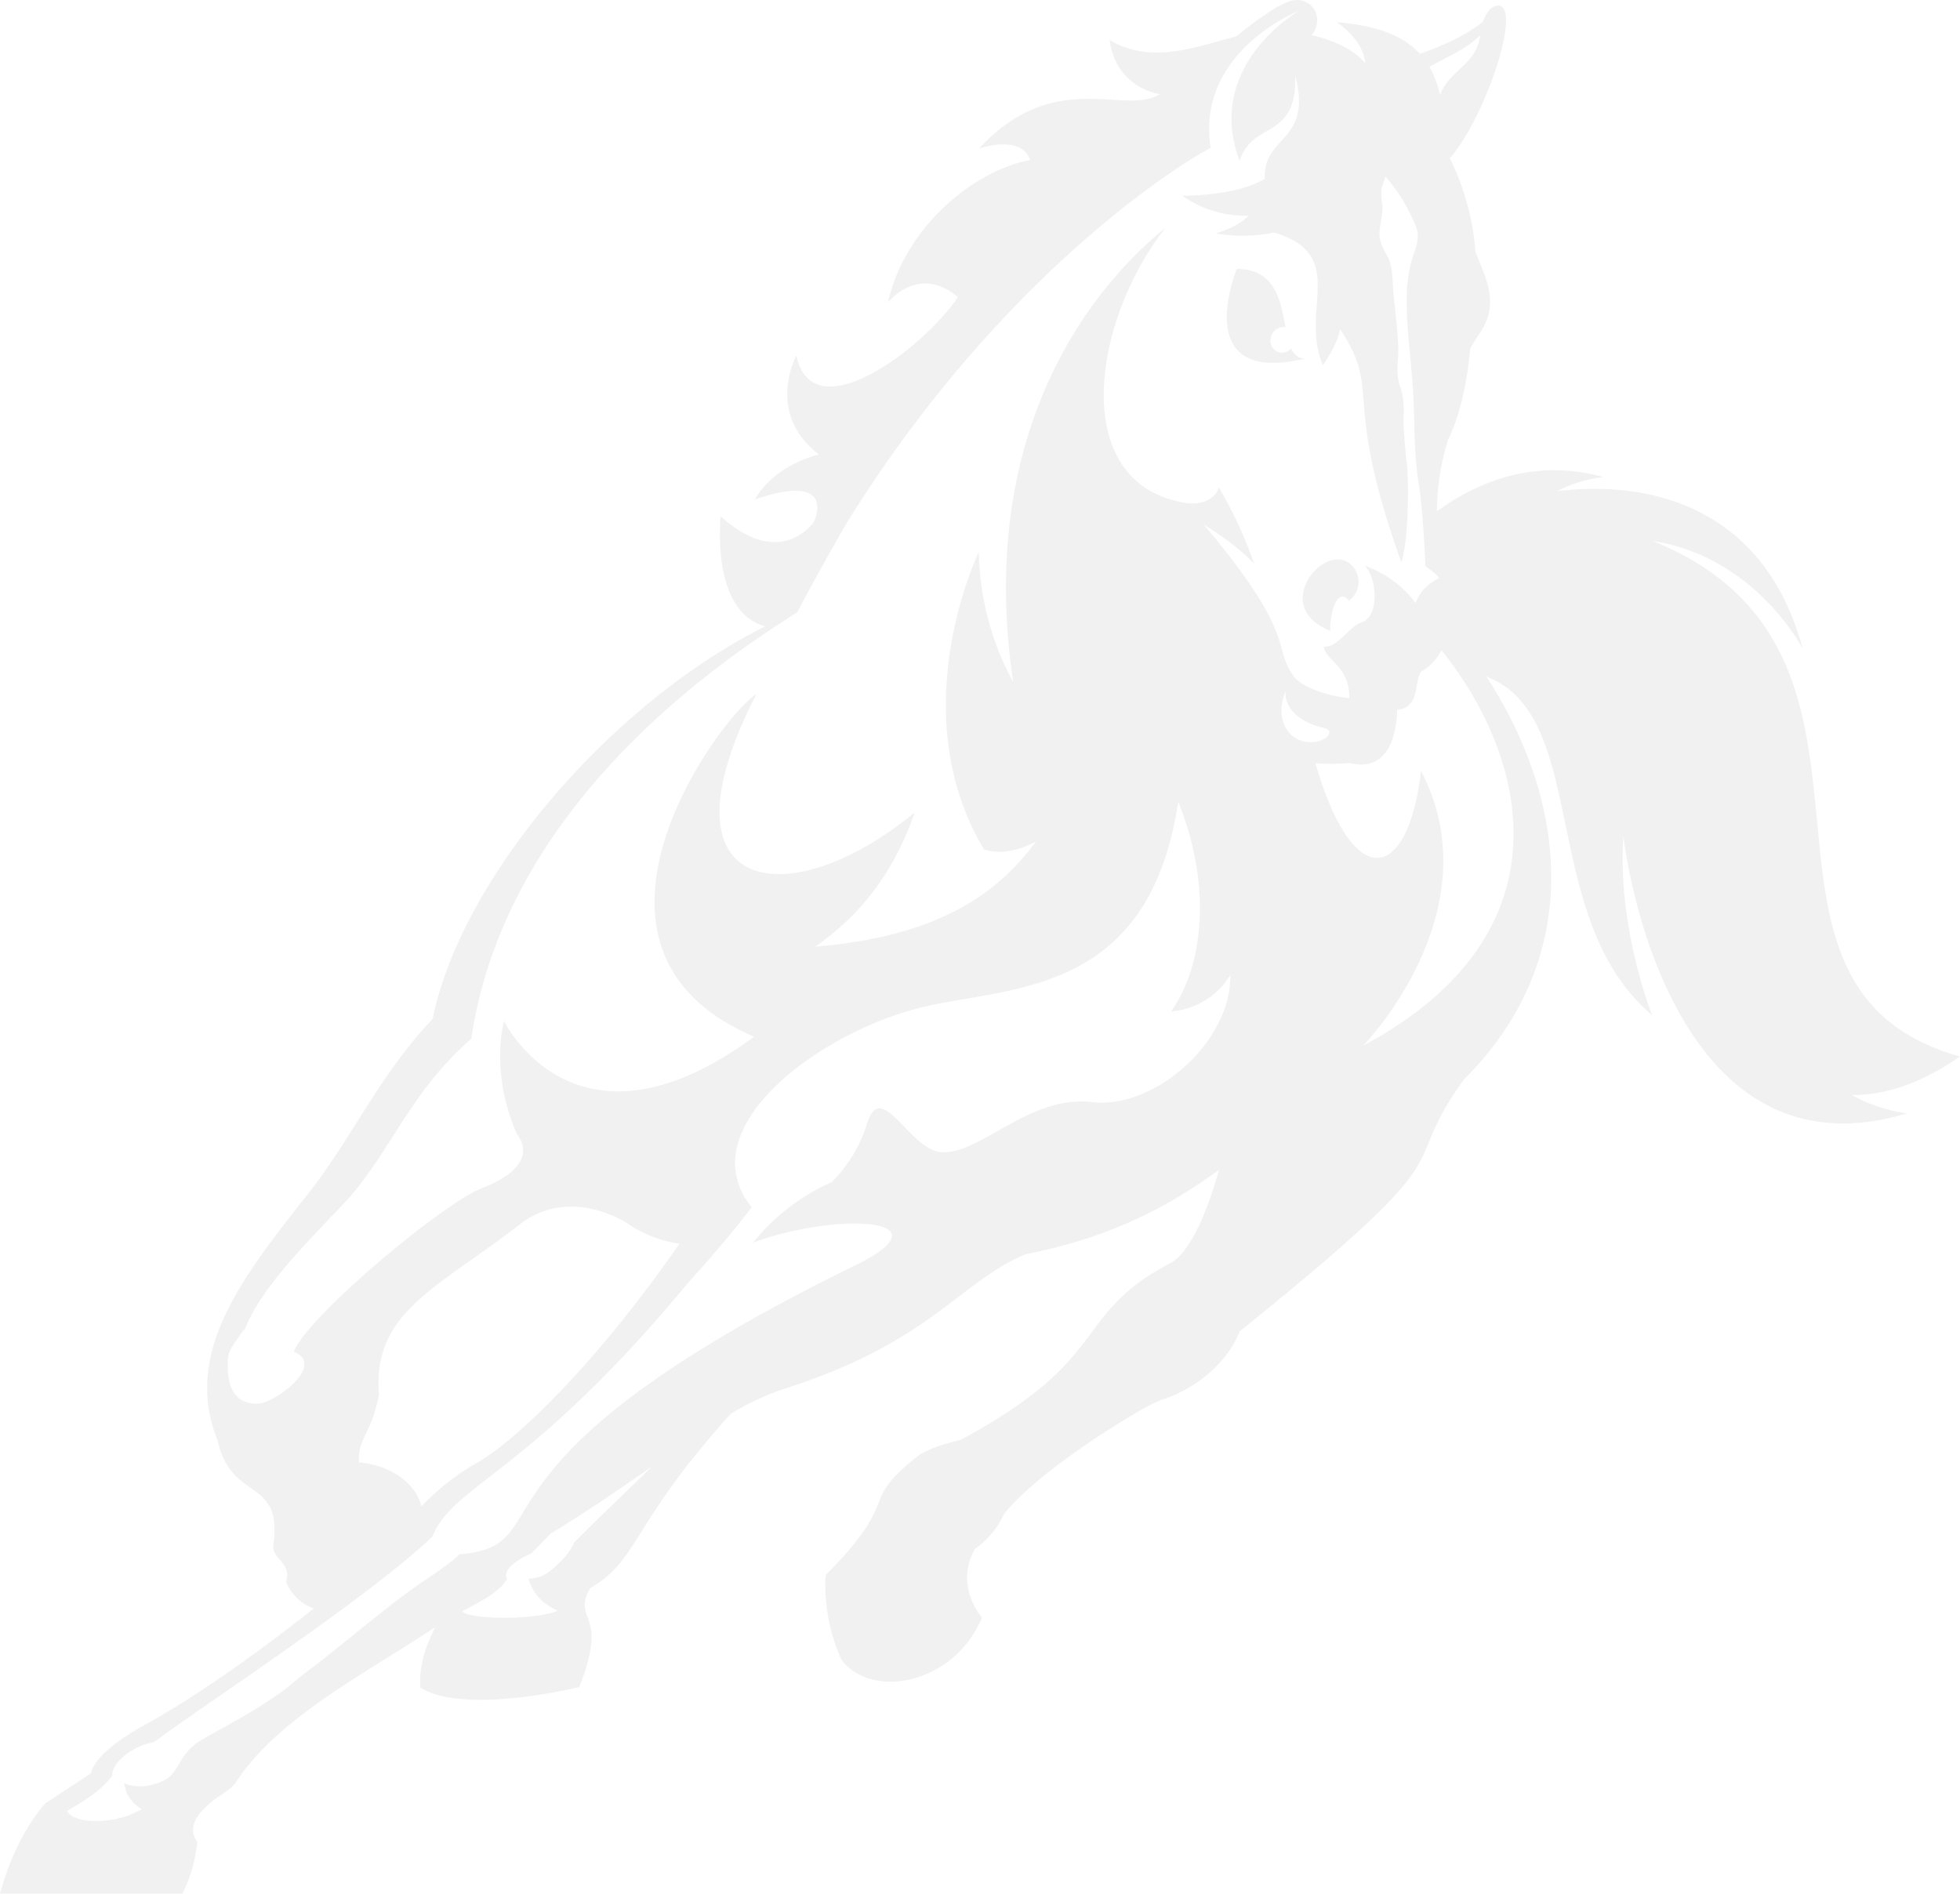 <svg xmlns="http://www.w3.org/2000/svg" xmlns:xlink="http://www.w3.org/1999/xlink" width="587.772" height="567.961" viewBox="0 0 587.772 567.961">
  <defs>
    <clipPath id="clip-path">
      <rect id="Rectangle_274" data-name="Rectangle 274" width="587.772" height="567.961" fill="none"/>
    </clipPath>
  </defs>
  <g id="Group_29" data-name="Group 29" opacity="0.06">
    <g id="Group_28" data-name="Group 28" clip-path="url(#clip-path)">
      <path id="Path_97" data-name="Path 97" d="M404.743,168.995a7.06,7.06,0,0,1-.172,11.176c-4.226-4.978-6.126,6.67-5.554,9.04-18.14-7.049-2.229-26.478,5.726-20.216M387.21,104.484a3.709,3.709,0,0,1-3.277,1.251,3.621,3.621,0,0,1-2.85-4.385,3.89,3.89,0,0,1,4.308-3.239c.045,0,.066.027.106.034-1.447-7.725-2.863-17.417-14.609-17.5,0,0-14.479,35.308,20.444,26.9-2.036-.056-3.269-1.238-4.122-3.059M555.3,328.4a48.537,48.537,0,0,0,16.574,5.509c-68.071,20.444-83.348-68.943-85.053-83.186-1.877,27.681,8.647,53.758,8.647,53.758-34.425-29.089-18.392-89.7-49.726-101.563,23.983,36.737,30.088,84.154-6.715,120.8-21.393,29.7,4.565,17.748-67.27,75.576-3.112,8.1-11.754,16.847-23.376,20.494-4.727,1.485-35.926,20.243-47.208,34.152a26.6,26.6,0,0,1-8.8,10.6c-6.33,11.129,2.113,20.585,2.113,20.585-8.478,20.158-33.155,24.619-42.139,12.653a54.316,54.316,0,0,1-4.761-25.393c23.41-23.572,9.281-21.141,27.477-35.565,3.947-3.054,12.971-4.97,12.971-4.97,46.418-24.927,32.89-37.4,63.466-53.318,4.968-3.173,9.928-12.934,14.037-27.644-14.58,10.535-31.928,20.211-58.021,25.258-20.5,8.833-28.45,26.462-72.75,40.509a76.721,76.721,0,0,0-15.627,7.359c-30.16,33.394-27.177,43.454-42.182,52.316-5.556,10.153,5.874,6.59-3.247,29.632,0,0-34.473,8.491-47.627.159-.628-6.633,2-13.427,4.387-18.063-21.449,14.167-47.714,27.472-60.086,47.03-2.341,2.447-6.548,4.472-8.915,7.11-6.346,5.909-2.309,10.124-2.309,10.124a44.247,44.247,0,0,1-4.475,15.643H0c4.878-18.1,13.52-27.066,13.742-27.228l13.5-8.873c1.514-6.455,13.106-12.854,17.1-15.068,10.853-6.01,28.8-17.74,49.721-34.415a14.034,14.034,0,0,1-8.284-8.008,8.394,8.394,0,0,0,.331-1.54L86.1,472.8c.342-4.493-4.668-5.567-4.125-9.416,2.879-20.587-12.555-12.624-16.693-31.31-10.575-26.26,7.195-48.844,27.162-74.128,12.913-16.325,21.3-35.539,37.3-52.372,8.435-41.654,52.5-94.047,99.712-117.728-16.526-4.549-13.332-33.01-13.332-33.01,17.764,16.089,27.665,2.184,27.938,1.689s7-15.105-17.645-6.752c0,0,4.544-9.594,19.158-13.472-16.205-12.478-6.755-29.664-6.755-29.664,4.931,23.148,38.447-2.5,48.422-17.531-11.749-10.026-20.953,1.575-20.953,1.575,4.9-22.119,25.324-39.422,42.593-42.672-2.548-7.873-15.246-3.483-15.246-3.483,22.618-24.553,43.854-9.631,54.18-16.29,0,0-13.093-1.652-15.068-16.245,12.7,7.566,26.263,1.88,38.022-1.095a113.426,113.426,0,0,1,9.8-7.3c3.788-2.455,7.29-4.324,10.254-3.316,5.159,1.75,4.952,7.714,2.457,10.243,7.144,1.593,13.133,4.713,16.128,8.451-.62-7.354-8.565-12.3-8.565-12.3,12.314.925,20.1,4.167,24.969,9.472,9.636-3.364,15.643-6.943,18.933-9.7.583-1.7,1.845-4.178,3.725-4.658,8.944-2.309-2.789,33.37-13.689,45.665A76.5,76.5,0,0,1,442.463,75.5c2.778,7.383,7.521,15.166,1.4,24.272,0,0-1.254,1.861-2.943,4.655-.888,9.1-2.624,19.2-6.7,27.522a73.863,73.863,0,0,0-3.3,21.382c11.911-8.682,29.1-16.025,49.954-10.246a38.639,38.639,0,0,0-13.854,4.2c30.976-3.642,62.753,7,73.614,47.348,0,0-14.084-27.564-44.936-32.379,83.8,34.035,16.234,133.353,92.08,154.592-11.823,8.244-22.652,11.611-32.469,11.561M428.668,20.033c.064.111.117.233.18.347a22.982,22.982,0,0,1,1.283,2.669,32.871,32.871,0,0,1,1.72,5.419c2.556-6.9,9.84-8.883,11.659-15.99l.005-.005.008-.034a12.664,12.664,0,0,0,.342-1.89c-3.626,3.857-9.665,6.41-15.2,9.485M195.692,439.688c-8.96,6.267-19,13.218-30.608,20.272-1.829,1.927-3.714,3.884-5.731,5.922-6.171,2.683-8.56,5.734-7.242,7.682-2.6,4.051-7.444,6.439-13.456,9.655,1.641,2.434,20.881,2.855,28.593-.119-5.3-2.667-7.229-5.148-8.788-9.591a12.921,12.921,0,0,0,4.462-1.05c1.9-.9,7.6-5.588,9.22-9.814,4.981-5.071,13.705-13.475,23.551-22.957M369.021,292.33a22.853,22.853,0,0,1-17.828,10.993c9.162-12.8,12.751-36.334,2.134-62.915-8.87,59.781-52.436,55.182-78.407,62.074-30.918,8.2-68.052,36.514-49.5,59.567-4.607,6.057-10.983,13.756-18.419,21.944-.244.27-.475.533-.726.806-4.546,5.487-8.852,10.471-12.929,15.012-32.479,36.026-50.657,44.226-59.394,54.225a24.111,24.111,0,0,0-4.292,6.794c-17.616,16.908-61.722,46.047-78.041,57.714-2.195,1.37-4.872,3.886-6.02,4.082-5.493.938-12.223,5.909-11.929,9.965-3.091,3.693-5.286,5.668-13.512,10.506a2.569,2.569,0,0,0,.382.66c.029.037.064.069.1.1a3.44,3.44,0,0,0,.528.5c.05.037.111.074.164.111a4.889,4.889,0,0,0,.6.366,7.474,7.474,0,0,0,.8.355l.053.024c4.488,1.726,13.5,1.166,19.715-2.693a9.951,9.951,0,0,1-5.225-7.773c.954.538,4.634,2.023,10.537-.164,5.9-2.166,4.965-6.675,10.439-11.264,3.568-2.99,21.112-10.728,31.952-20.611,11.924-8.772,26.25-21.544,37.535-29,9.132-6.036,9.9-7.539,9.9-7.539,32.575-2.7-5.053-26.34,119.987-87.248,26.658-13.634-6.479-15.481-31.758-6.275a62.366,62.366,0,0,1,23.469-18.071,41.437,41.437,0,0,0,10.659-17.6c4.321-13.753,12.717,7.91,22.257,8.57,11.691.8,26.438-17.236,45.169-15.018,17.425,2.054,38.484-15.177,41.259-33.77.138-1.437.257-2.911.342-4.435M113.651,418.374c-2.269,11.646-6.577,13.4-5.975,20.216,8.719.695,16.881,5.747,18.7,13.188a72.679,72.679,0,0,1,16.515-13C153.415,432.933,176.9,411.553,203.77,373a36.886,36.886,0,0,1-15.983-6.357c-9.824-5.676-21.436-6.911-30.9-.215-25.446,19.919-45.3,26.735-43.237,51.95M385.714,198.807q-.255-.64-.475-1.283a19.543,19.543,0,0,0,2.786,5.392c2.415,3.322,10.893,6.01,16.587,6.444.225-9.583-7.2-11.266-7.606-15.447,4.09.464,7.47-6,11.471-7.346,5.063-1.723,4.692-12.788.793-16.913A32.871,32.871,0,0,1,423.962,180.1l.021.029a8.9,8.9,0,0,1,.528.75,13.2,13.2,0,0,1,7.036-7.473s-.106-.724-4.037-3.589c-.119-.074-.583-15.59-2.134-25.306-1.583-9.962-.931-18.686-1.869-30.761-.626-8.011-1.736-15.969-1.657-24.047a44.123,44.123,0,0,1,1.283-10.85c.891-3.335,2.858-7.009,1.7-10.31a52.216,52.216,0,0,0-9.408-15.662c.162.183-1.095,3.16-1.132,3.634a18.233,18.233,0,0,0,.2,4.573c.432,3.237-.92,6.179-.811,9.429.1,3.452,2.956,6.256,3.518,9.573.5,2.736.461,5.607.721,8.369.368,3.754,1.728,14.718,1.347,18.461-.273,2.614-.435,6.171.649,9.154,1.14,3.2,1.055,6.378.957,9.771-.053,1.784.692,11.2,1.044,13.371,0-.011,0,.019.013.111.323,2.59.851,19.689-1.487,28.8a.543.543,0,0,1-.281.313c-18.122-50.787-5.411-50.32-18.339-69.786-.294,4.006-5.106,10.909-5.106,10.909-7.123-16.714,7.818-33.01-14.567-39.814a49.135,49.135,0,0,1-17.618.276c4.981-1.49,8.051-3.457,9.954-5.35A32.754,32.754,0,0,1,354.531,58.7s16.038.215,24.757-5.055c-.594-13.241,14.493-10.938,9.093-31.064.758,19.529-12.793,13.477-16.637,25.661-10.773-28.58,17.679-44.92,17.679-44.92a52.257,52.257,0,0,0-12.724,7.8l-.005.005.032-.037c-7.894,6.5-16.173,17.433-13.674,33.267C350.9,50.726,297.939,85.411,253.4,157.694c-3.624,6.3-10.747,18.986-14.238,25.878-20.929,13.292-87.348,56.669-97.83,127.979-18.676,16.128-24.895,35.432-38.388,49.559-13.069,13.705-24.81,25.688-29.526,37.508a9.5,9.5,0,0,0-1.487,1.819c-1.514,2.479-3.555,4.393-3.611,7.4-.106,5.066.133,13.059,8.663,13.141,4.143.034,12.658-6.14,13.96-10.2a4.578,4.578,0,0,0,.2-2.574c-.334-1.355-1.543-2.187-3.049-2.831,4.361-10.89,44.984-44.637,56.311-48.989,12.231-4.705,14.718-10.805,10.657-16.205a57.79,57.79,0,0,1-5.047-25.46c0,.048-.008.087-.008.138a38.78,38.78,0,0,1,1.148-8.639s21.451,44.143,74.961,4.695c-62.472-26.714-8.934-97.223.681-102.689-31.042,60.433,9.5,66.751,47.5,35.443-5.1,14.729-13.737,29.1-29.855,40.255,40.952-3.391,56.624-18.827,66.266-31.559-9.44,5.09-15.643,2.362-15.643,2.362-24.754-41.5-1.535-89.162-1.535-89.162a84.559,84.559,0,0,0,10.312,38.987C293.48,135.3,322.044,90.715,349.447,68.368c-22.358,28.643-29.041,77.381,6.662,82.54,5.835.655,8.886-2.508,9.374-4.753a124.618,124.618,0,0,1,10.628,22.968c-1.318-1.469-5.7-5.943-15.129-11.813,23.935,28.394,21.9,34.595,24.733,41.5m11.248,19.49c-8.544-1.946-11.945-7.049-11.431-11.065-2.927,7.1-.39,13.273,4.756,14.912,5.906,1.872,11.137-2.821,6.675-3.846m35.3-23.3a14.86,14.86,0,0,1-5.519,6.071c-3.184,1.8-.087,11.137-7.759,11.794-.05,1.333-.019,19.532-14.249,15.951a57.1,57.1,0,0,1-10.254.074c11.343,39.218,27.75,35.716,31.658,2.277,21.982,42.155-17.321,82.418-17.321,82.418C472.469,279.446,457.322,226.056,432.26,195" transform="translate(0 0)" fill="#1a1818"/>
    </g>
  </g>
</svg>
